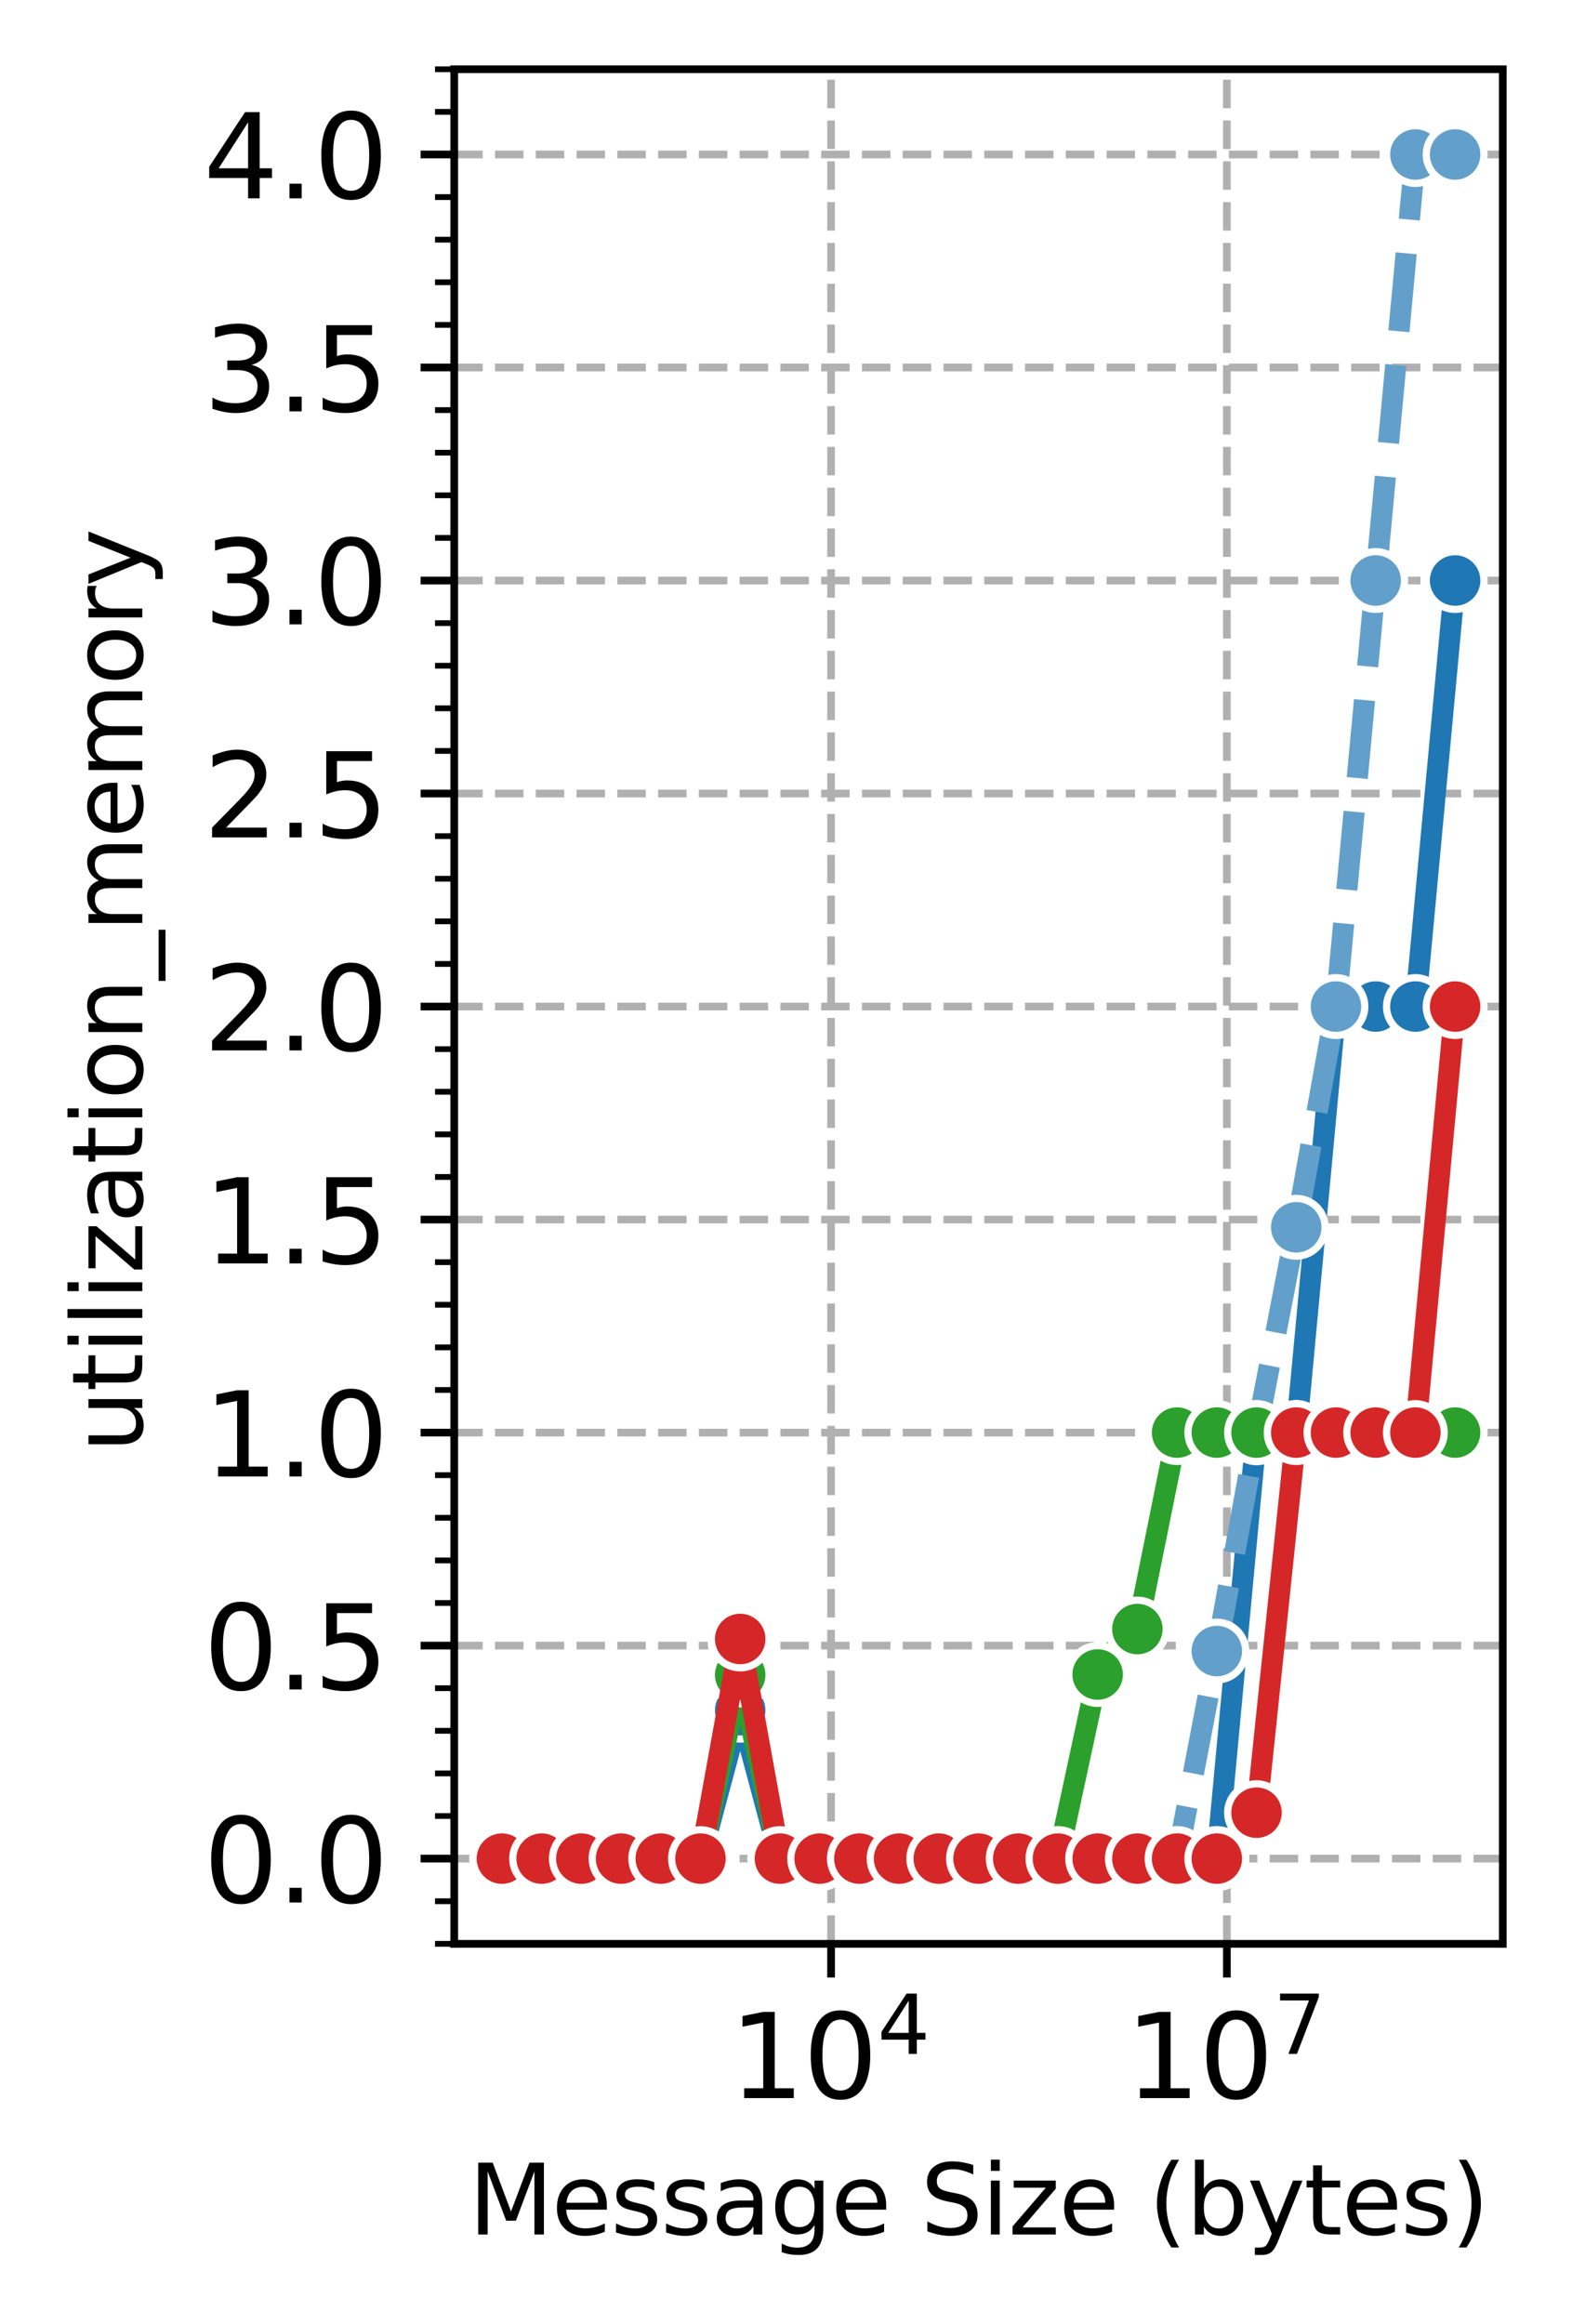 <?xml version="1.0" encoding="utf-8" standalone="no"?>
<!DOCTYPE svg PUBLIC "-//W3C//DTD SVG 1.1//EN"
  "http://www.w3.org/Graphics/SVG/1.1/DTD/svg11.dtd">
<svg xmlns:xlink="http://www.w3.org/1999/xlink" width="163.484pt" height="241.54pt" viewBox="0 0 163.484 241.54" xmlns="http://www.w3.org/2000/svg" version="1.1">
 <defs>
  <style type="text/css">*{stroke-linejoin: round; stroke-linecap: butt}</style>
 </defs>
 <g id="figure_1">
  <g id="patch_1">
   <path d="M 0 241.54 
L 163.484 241.54 
L 163.484 0 
L 0 0 
z
" style="fill: #ffffff"/>
  </g>
  <g id="axes_1">
   <g id="patch_2">
    <path d="M 47.24 202.048 
L 156.284 202.048 
L 156.284 7.2 
L 47.24 7.2 
z
" style="fill: #ffffff"/>
   </g>
   <g id="PolyCollection_1"/>
   <g id="PolyCollection_2"/>
   <g id="PolyCollection_3"/>
   <g id="PolyCollection_4"/>
   <g id="matplotlib.axis_1">
    <g id="xtick_1">
     <g id="line2d_1">
      <path d="M 86.429 202.048 
L 86.429 7.2 
" clip-path="url(#p216f44389c)" style="fill: none; stroke-dasharray: 2.96,1.28; stroke-dashoffset: 0; stroke: #b0b0b0; stroke-width: 0.8"/>
     </g>
     <g id="line2d_2">
      <defs>
       <path id="mc2f6dba610" d="M 0 0 
L 0 3.5 
" style="stroke: #000000; stroke-width: 0.8"/>
      </defs>
      <g>
       <use xlink:href="#mc2f6dba610" x="86.429" y="202.048" style="stroke: #000000; stroke-width: 0.8"/>
      </g>
     </g>
     <g id="text_1">
      <!-- $\mathdefault{10^{4}}$ -->
      <g transform="translate(75.869 218.166) scale(0.12 -0.12)">
       <defs>
        <path id="DejaVuSans-31" d="M 794 531 
L 1825 531 
L 1825 4091 
L 703 3866 
L 703 4441 
L 1819 4666 
L 2450 4666 
L 2450 531 
L 3481 531 
L 3481 0 
L 794 0 
L 794 531 
z
" transform="scale(0.016)"/>
        <path id="DejaVuSans-30" d="M 2034 4250 
Q 1547 4250 1301 3770 
Q 1056 3291 1056 2328 
Q 1056 1369 1301 889 
Q 1547 409 2034 409 
Q 2525 409 2770 889 
Q 3016 1369 3016 2328 
Q 3016 3291 2770 3770 
Q 2525 4250 2034 4250 
z
M 2034 4750 
Q 2819 4750 3233 4129 
Q 3647 3509 3647 2328 
Q 3647 1150 3233 529 
Q 2819 -91 2034 -91 
Q 1250 -91 836 529 
Q 422 1150 422 2328 
Q 422 3509 836 4129 
Q 1250 4750 2034 4750 
z
" transform="scale(0.016)"/>
        <path id="DejaVuSans-34" d="M 2419 4116 
L 825 1625 
L 2419 1625 
L 2419 4116 
z
M 2253 4666 
L 3047 4666 
L 3047 1625 
L 3713 1625 
L 3713 1100 
L 3047 1100 
L 3047 0 
L 2419 0 
L 2419 1100 
L 313 1100 
L 313 1709 
L 2253 4666 
z
" transform="scale(0.016)"/>
       </defs>
       <use xlink:href="#DejaVuSans-31" transform="translate(0 0.684)"/>
       <use xlink:href="#DejaVuSans-30" transform="translate(63.623 0.684)"/>
       <use xlink:href="#DejaVuSans-34" transform="translate(128.203 38.966) scale(0.7)"/>
      </g>
     </g>
    </g>
    <g id="xtick_2">
     <g id="line2d_3">
      <path d="M 127.592 202.048 
L 127.592 7.2 
" clip-path="url(#p216f44389c)" style="fill: none; stroke-dasharray: 2.96,1.28; stroke-dashoffset: 0; stroke: #b0b0b0; stroke-width: 0.8"/>
     </g>
     <g id="line2d_4">
      <g>
       <use xlink:href="#mc2f6dba610" x="127.592" y="202.048" style="stroke: #000000; stroke-width: 0.8"/>
      </g>
     </g>
     <g id="text_2">
      <!-- $\mathdefault{10^{7}}$ -->
      <g transform="translate(117.032 218.166) scale(0.12 -0.12)">
       <defs>
        <path id="DejaVuSans-37" d="M 525 4666 
L 3525 4666 
L 3525 4397 
L 1831 0 
L 1172 0 
L 2766 4134 
L 525 4134 
L 525 4666 
z
" transform="scale(0.016)"/>
       </defs>
       <use xlink:href="#DejaVuSans-31" transform="translate(0 0.684)"/>
       <use xlink:href="#DejaVuSans-30" transform="translate(63.623 0.684)"/>
       <use xlink:href="#DejaVuSans-37" transform="translate(128.203 38.966) scale(0.7)"/>
      </g>
     </g>
    </g>
    <g id="text_3">
     <!-- Message Size (bytes) -->
     <g transform="translate(48.729 232.26) scale(0.1 -0.1)">
      <defs>
       <path id="DejaVuSans-4d" d="M 628 4666 
L 1569 4666 
L 2759 1491 
L 3956 4666 
L 4897 4666 
L 4897 0 
L 4281 0 
L 4281 4097 
L 3078 897 
L 2444 897 
L 1241 4097 
L 1241 0 
L 628 0 
L 628 4666 
z
" transform="scale(0.016)"/>
       <path id="DejaVuSans-65" d="M 3597 1894 
L 3597 1613 
L 953 1613 
Q 991 1019 1311 708 
Q 1631 397 2203 397 
Q 2534 397 2845 478 
Q 3156 559 3463 722 
L 3463 178 
Q 3153 47 2828 -22 
Q 2503 -91 2169 -91 
Q 1331 -91 842 396 
Q 353 884 353 1716 
Q 353 2575 817 3079 
Q 1281 3584 2069 3584 
Q 2775 3584 3186 3129 
Q 3597 2675 3597 1894 
z
M 3022 2063 
Q 3016 2534 2758 2815 
Q 2500 3097 2075 3097 
Q 1594 3097 1305 2825 
Q 1016 2553 972 2059 
L 3022 2063 
z
" transform="scale(0.016)"/>
       <path id="DejaVuSans-73" d="M 2834 3397 
L 2834 2853 
Q 2591 2978 2328 3040 
Q 2066 3103 1784 3103 
Q 1356 3103 1142 2972 
Q 928 2841 928 2578 
Q 928 2378 1081 2264 
Q 1234 2150 1697 2047 
L 1894 2003 
Q 2506 1872 2764 1633 
Q 3022 1394 3022 966 
Q 3022 478 2636 193 
Q 2250 -91 1575 -91 
Q 1294 -91 989 -36 
Q 684 19 347 128 
L 347 722 
Q 666 556 975 473 
Q 1284 391 1588 391 
Q 1994 391 2212 530 
Q 2431 669 2431 922 
Q 2431 1156 2273 1281 
Q 2116 1406 1581 1522 
L 1381 1569 
Q 847 1681 609 1914 
Q 372 2147 372 2553 
Q 372 3047 722 3315 
Q 1072 3584 1716 3584 
Q 2034 3584 2315 3537 
Q 2597 3491 2834 3397 
z
" transform="scale(0.016)"/>
       <path id="DejaVuSans-61" d="M 2194 1759 
Q 1497 1759 1228 1600 
Q 959 1441 959 1056 
Q 959 750 1161 570 
Q 1363 391 1709 391 
Q 2188 391 2477 730 
Q 2766 1069 2766 1631 
L 2766 1759 
L 2194 1759 
z
M 3341 1997 
L 3341 0 
L 2766 0 
L 2766 531 
Q 2569 213 2275 61 
Q 1981 -91 1556 -91 
Q 1019 -91 701 211 
Q 384 513 384 1019 
Q 384 1609 779 1909 
Q 1175 2209 1959 2209 
L 2766 2209 
L 2766 2266 
Q 2766 2663 2505 2880 
Q 2244 3097 1772 3097 
Q 1472 3097 1187 3025 
Q 903 2953 641 2809 
L 641 3341 
Q 956 3463 1253 3523 
Q 1550 3584 1831 3584 
Q 2591 3584 2966 3190 
Q 3341 2797 3341 1997 
z
" transform="scale(0.016)"/>
       <path id="DejaVuSans-67" d="M 2906 1791 
Q 2906 2416 2648 2759 
Q 2391 3103 1925 3103 
Q 1463 3103 1205 2759 
Q 947 2416 947 1791 
Q 947 1169 1205 825 
Q 1463 481 1925 481 
Q 2391 481 2648 825 
Q 2906 1169 2906 1791 
z
M 3481 434 
Q 3481 -459 3084 -895 
Q 2688 -1331 1869 -1331 
Q 1566 -1331 1297 -1286 
Q 1028 -1241 775 -1147 
L 775 -588 
Q 1028 -725 1275 -790 
Q 1522 -856 1778 -856 
Q 2344 -856 2625 -561 
Q 2906 -266 2906 331 
L 2906 616 
Q 2728 306 2450 153 
Q 2172 0 1784 0 
Q 1141 0 747 490 
Q 353 981 353 1791 
Q 353 2603 747 3093 
Q 1141 3584 1784 3584 
Q 2172 3584 2450 3431 
Q 2728 3278 2906 2969 
L 2906 3500 
L 3481 3500 
L 3481 434 
z
" transform="scale(0.016)"/>
       <path id="DejaVuSans-20" transform="scale(0.016)"/>
       <path id="DejaVuSans-53" d="M 3425 4513 
L 3425 3897 
Q 3066 4069 2747 4153 
Q 2428 4238 2131 4238 
Q 1616 4238 1336 4038 
Q 1056 3838 1056 3469 
Q 1056 3159 1242 3001 
Q 1428 2844 1947 2747 
L 2328 2669 
Q 3034 2534 3370 2195 
Q 3706 1856 3706 1288 
Q 3706 609 3251 259 
Q 2797 -91 1919 -91 
Q 1588 -91 1214 -16 
Q 841 59 441 206 
L 441 856 
Q 825 641 1194 531 
Q 1563 422 1919 422 
Q 2459 422 2753 634 
Q 3047 847 3047 1241 
Q 3047 1584 2836 1778 
Q 2625 1972 2144 2069 
L 1759 2144 
Q 1053 2284 737 2584 
Q 422 2884 422 3419 
Q 422 4038 858 4394 
Q 1294 4750 2059 4750 
Q 2388 4750 2728 4690 
Q 3069 4631 3425 4513 
z
" transform="scale(0.016)"/>
       <path id="DejaVuSans-69" d="M 603 3500 
L 1178 3500 
L 1178 0 
L 603 0 
L 603 3500 
z
M 603 4863 
L 1178 4863 
L 1178 4134 
L 603 4134 
L 603 4863 
z
" transform="scale(0.016)"/>
       <path id="DejaVuSans-7a" d="M 353 3500 
L 3084 3500 
L 3084 2975 
L 922 459 
L 3084 459 
L 3084 0 
L 275 0 
L 275 525 
L 2438 3041 
L 353 3041 
L 353 3500 
z
" transform="scale(0.016)"/>
       <path id="DejaVuSans-28" d="M 1984 4856 
Q 1566 4138 1362 3434 
Q 1159 2731 1159 2009 
Q 1159 1288 1364 580 
Q 1569 -128 1984 -844 
L 1484 -844 
Q 1016 -109 783 600 
Q 550 1309 550 2009 
Q 550 2706 781 3412 
Q 1013 4119 1484 4856 
L 1984 4856 
z
" transform="scale(0.016)"/>
       <path id="DejaVuSans-62" d="M 3116 1747 
Q 3116 2381 2855 2742 
Q 2594 3103 2138 3103 
Q 1681 3103 1420 2742 
Q 1159 2381 1159 1747 
Q 1159 1113 1420 752 
Q 1681 391 2138 391 
Q 2594 391 2855 752 
Q 3116 1113 3116 1747 
z
M 1159 2969 
Q 1341 3281 1617 3432 
Q 1894 3584 2278 3584 
Q 2916 3584 3314 3078 
Q 3713 2572 3713 1747 
Q 3713 922 3314 415 
Q 2916 -91 2278 -91 
Q 1894 -91 1617 61 
Q 1341 213 1159 525 
L 1159 0 
L 581 0 
L 581 4863 
L 1159 4863 
L 1159 2969 
z
" transform="scale(0.016)"/>
       <path id="DejaVuSans-79" d="M 2059 -325 
Q 1816 -950 1584 -1140 
Q 1353 -1331 966 -1331 
L 506 -1331 
L 506 -850 
L 844 -850 
Q 1081 -850 1212 -737 
Q 1344 -625 1503 -206 
L 1606 56 
L 191 3500 
L 800 3500 
L 1894 763 
L 2988 3500 
L 3597 3500 
L 2059 -325 
z
" transform="scale(0.016)"/>
       <path id="DejaVuSans-74" d="M 1172 4494 
L 1172 3500 
L 2356 3500 
L 2356 3053 
L 1172 3053 
L 1172 1153 
Q 1172 725 1289 603 
Q 1406 481 1766 481 
L 2356 481 
L 2356 0 
L 1766 0 
Q 1100 0 847 248 
Q 594 497 594 1153 
L 594 3053 
L 172 3053 
L 172 3500 
L 594 3500 
L 594 4494 
L 1172 4494 
z
" transform="scale(0.016)"/>
       <path id="DejaVuSans-29" d="M 513 4856 
L 1013 4856 
Q 1481 4119 1714 3412 
Q 1947 2706 1947 2009 
Q 1947 1309 1714 600 
Q 1481 -109 1013 -844 
L 513 -844 
Q 928 -128 1133 580 
Q 1338 1288 1338 2009 
Q 1338 2731 1133 3434 
Q 928 4138 513 4856 
z
" transform="scale(0.016)"/>
      </defs>
      <use xlink:href="#DejaVuSans-4d"/>
      <use xlink:href="#DejaVuSans-65" x="86.279"/>
      <use xlink:href="#DejaVuSans-73" x="147.803"/>
      <use xlink:href="#DejaVuSans-73" x="199.902"/>
      <use xlink:href="#DejaVuSans-61" x="252.002"/>
      <use xlink:href="#DejaVuSans-67" x="313.281"/>
      <use xlink:href="#DejaVuSans-65" x="376.758"/>
      <use xlink:href="#DejaVuSans-20" x="438.281"/>
      <use xlink:href="#DejaVuSans-53" x="470.068"/>
      <use xlink:href="#DejaVuSans-69" x="533.545"/>
      <use xlink:href="#DejaVuSans-7a" x="561.328"/>
      <use xlink:href="#DejaVuSans-65" x="613.818"/>
      <use xlink:href="#DejaVuSans-20" x="675.342"/>
      <use xlink:href="#DejaVuSans-28" x="707.129"/>
      <use xlink:href="#DejaVuSans-62" x="746.143"/>
      <use xlink:href="#DejaVuSans-79" x="809.619"/>
      <use xlink:href="#DejaVuSans-74" x="868.799"/>
      <use xlink:href="#DejaVuSans-65" x="908.008"/>
      <use xlink:href="#DejaVuSans-73" x="969.531"/>
      <use xlink:href="#DejaVuSans-29" x="1021.631"/>
     </g>
    </g>
   </g>
   <g id="matplotlib.axis_2">
    <g id="ytick_1">
     <g id="line2d_5">
      <path d="M 47.24 193.191 
L 156.284 193.191 
" clip-path="url(#p216f44389c)" style="fill: none; stroke-dasharray: 2.96,1.28; stroke-dashoffset: 0; stroke: #b0b0b0; stroke-width: 0.8"/>
     </g>
     <g id="line2d_6">
      <defs>
       <path id="m43e99eaf75" d="M 0 0 
L -3.5 0 
" style="stroke: #000000; stroke-width: 0.8"/>
      </defs>
      <g>
       <use xlink:href="#m43e99eaf75" x="47.24" y="193.191" style="stroke: #000000; stroke-width: 0.8"/>
      </g>
     </g>
     <g id="text_4">
      <!-- 0.0 -->
      <g transform="translate(21.156 197.75) scale(0.12 -0.12)">
       <defs>
        <path id="DejaVuSans-2e" d="M 684 794 
L 1344 794 
L 1344 0 
L 684 0 
L 684 794 
z
" transform="scale(0.016)"/>
       </defs>
       <use xlink:href="#DejaVuSans-30"/>
       <use xlink:href="#DejaVuSans-2e" x="63.623"/>
       <use xlink:href="#DejaVuSans-30" x="95.41"/>
      </g>
     </g>
    </g>
    <g id="ytick_2">
     <g id="line2d_7">
      <path d="M 47.24 171.049 
L 156.284 171.049 
" clip-path="url(#p216f44389c)" style="fill: none; stroke-dasharray: 2.96,1.28; stroke-dashoffset: 0; stroke: #b0b0b0; stroke-width: 0.8"/>
     </g>
     <g id="line2d_8">
      <g>
       <use xlink:href="#m43e99eaf75" x="47.24" y="171.049" style="stroke: #000000; stroke-width: 0.8"/>
      </g>
     </g>
     <g id="text_5">
      <!-- 0.5 -->
      <g transform="translate(21.156 175.609) scale(0.12 -0.12)">
       <defs>
        <path id="DejaVuSans-35" d="M 691 4666 
L 3169 4666 
L 3169 4134 
L 1269 4134 
L 1269 2991 
Q 1406 3038 1543 3061 
Q 1681 3084 1819 3084 
Q 2600 3084 3056 2656 
Q 3513 2228 3513 1497 
Q 3513 744 3044 326 
Q 2575 -91 1722 -91 
Q 1428 -91 1123 -41 
Q 819 9 494 109 
L 494 744 
Q 775 591 1075 516 
Q 1375 441 1709 441 
Q 2250 441 2565 725 
Q 2881 1009 2881 1497 
Q 2881 1984 2565 2268 
Q 2250 2553 1709 2553 
Q 1456 2553 1204 2497 
Q 953 2441 691 2322 
L 691 4666 
z
" transform="scale(0.016)"/>
       </defs>
       <use xlink:href="#DejaVuSans-30"/>
       <use xlink:href="#DejaVuSans-2e" x="63.623"/>
       <use xlink:href="#DejaVuSans-35" x="95.41"/>
      </g>
     </g>
    </g>
    <g id="ytick_3">
     <g id="line2d_9">
      <path d="M 47.24 148.908 
L 156.284 148.908 
" clip-path="url(#p216f44389c)" style="fill: none; stroke-dasharray: 2.96,1.28; stroke-dashoffset: 0; stroke: #b0b0b0; stroke-width: 0.8"/>
     </g>
     <g id="line2d_10">
      <g>
       <use xlink:href="#m43e99eaf75" x="47.24" y="148.908" style="stroke: #000000; stroke-width: 0.8"/>
      </g>
     </g>
     <g id="text_6">
      <!-- 1.0 -->
      <g transform="translate(21.156 153.467) scale(0.12 -0.12)">
       <use xlink:href="#DejaVuSans-31"/>
       <use xlink:href="#DejaVuSans-2e" x="63.623"/>
       <use xlink:href="#DejaVuSans-30" x="95.41"/>
      </g>
     </g>
    </g>
    <g id="ytick_4">
     <g id="line2d_11">
      <path d="M 47.24 126.766 
L 156.284 126.766 
" clip-path="url(#p216f44389c)" style="fill: none; stroke-dasharray: 2.96,1.28; stroke-dashoffset: 0; stroke: #b0b0b0; stroke-width: 0.8"/>
     </g>
     <g id="line2d_12">
      <g>
       <use xlink:href="#m43e99eaf75" x="47.24" y="126.766" style="stroke: #000000; stroke-width: 0.8"/>
      </g>
     </g>
     <g id="text_7">
      <!-- 1.5 -->
      <g transform="translate(21.156 131.325) scale(0.12 -0.12)">
       <use xlink:href="#DejaVuSans-31"/>
       <use xlink:href="#DejaVuSans-2e" x="63.623"/>
       <use xlink:href="#DejaVuSans-35" x="95.41"/>
      </g>
     </g>
    </g>
    <g id="ytick_5">
     <g id="line2d_13">
      <path d="M 47.24 104.624 
L 156.284 104.624 
" clip-path="url(#p216f44389c)" style="fill: none; stroke-dasharray: 2.96,1.28; stroke-dashoffset: 0; stroke: #b0b0b0; stroke-width: 0.8"/>
     </g>
     <g id="line2d_14">
      <g>
       <use xlink:href="#m43e99eaf75" x="47.24" y="104.624" style="stroke: #000000; stroke-width: 0.8"/>
      </g>
     </g>
     <g id="text_8">
      <!-- 2.0 -->
      <g transform="translate(21.156 109.183) scale(0.12 -0.12)">
       <defs>
        <path id="DejaVuSans-32" d="M 1228 531 
L 3431 531 
L 3431 0 
L 469 0 
L 469 531 
Q 828 903 1448 1529 
Q 2069 2156 2228 2338 
Q 2531 2678 2651 2914 
Q 2772 3150 2772 3378 
Q 2772 3750 2511 3984 
Q 2250 4219 1831 4219 
Q 1534 4219 1204 4116 
Q 875 4013 500 3803 
L 500 4441 
Q 881 4594 1212 4672 
Q 1544 4750 1819 4750 
Q 2544 4750 2975 4387 
Q 3406 4025 3406 3419 
Q 3406 3131 3298 2873 
Q 3191 2616 2906 2266 
Q 2828 2175 2409 1742 
Q 1991 1309 1228 531 
z
" transform="scale(0.016)"/>
       </defs>
       <use xlink:href="#DejaVuSans-32"/>
       <use xlink:href="#DejaVuSans-2e" x="63.623"/>
       <use xlink:href="#DejaVuSans-30" x="95.41"/>
      </g>
     </g>
    </g>
    <g id="ytick_6">
     <g id="line2d_15">
      <path d="M 47.24 82.482 
L 156.284 82.482 
" clip-path="url(#p216f44389c)" style="fill: none; stroke-dasharray: 2.96,1.28; stroke-dashoffset: 0; stroke: #b0b0b0; stroke-width: 0.8"/>
     </g>
     <g id="line2d_16">
      <g>
       <use xlink:href="#m43e99eaf75" x="47.24" y="82.482" style="stroke: #000000; stroke-width: 0.8"/>
      </g>
     </g>
     <g id="text_9">
      <!-- 2.5 -->
      <g transform="translate(21.156 87.041) scale(0.12 -0.12)">
       <use xlink:href="#DejaVuSans-32"/>
       <use xlink:href="#DejaVuSans-2e" x="63.623"/>
       <use xlink:href="#DejaVuSans-35" x="95.41"/>
      </g>
     </g>
    </g>
    <g id="ytick_7">
     <g id="line2d_17">
      <path d="M 47.24 60.34 
L 156.284 60.34 
" clip-path="url(#p216f44389c)" style="fill: none; stroke-dasharray: 2.96,1.28; stroke-dashoffset: 0; stroke: #b0b0b0; stroke-width: 0.8"/>
     </g>
     <g id="line2d_18">
      <g>
       <use xlink:href="#m43e99eaf75" x="47.24" y="60.34" style="stroke: #000000; stroke-width: 0.8"/>
      </g>
     </g>
     <g id="text_10">
      <!-- 3.0 -->
      <g transform="translate(21.156 64.899) scale(0.12 -0.12)">
       <defs>
        <path id="DejaVuSans-33" d="M 2597 2516 
Q 3050 2419 3304 2112 
Q 3559 1806 3559 1356 
Q 3559 666 3084 287 
Q 2609 -91 1734 -91 
Q 1441 -91 1130 -33 
Q 819 25 488 141 
L 488 750 
Q 750 597 1062 519 
Q 1375 441 1716 441 
Q 2309 441 2620 675 
Q 2931 909 2931 1356 
Q 2931 1769 2642 2001 
Q 2353 2234 1838 2234 
L 1294 2234 
L 1294 2753 
L 1863 2753 
Q 2328 2753 2575 2939 
Q 2822 3125 2822 3475 
Q 2822 3834 2567 4026 
Q 2313 4219 1838 4219 
Q 1578 4219 1281 4162 
Q 984 4106 628 3988 
L 628 4550 
Q 988 4650 1302 4700 
Q 1616 4750 1894 4750 
Q 2613 4750 3031 4423 
Q 3450 4097 3450 3541 
Q 3450 3153 3228 2886 
Q 3006 2619 2597 2516 
z
" transform="scale(0.016)"/>
       </defs>
       <use xlink:href="#DejaVuSans-33"/>
       <use xlink:href="#DejaVuSans-2e" x="63.623"/>
       <use xlink:href="#DejaVuSans-30" x="95.41"/>
      </g>
     </g>
    </g>
    <g id="ytick_8">
     <g id="line2d_19">
      <path d="M 47.24 38.199 
L 156.284 38.199 
" clip-path="url(#p216f44389c)" style="fill: none; stroke-dasharray: 2.96,1.28; stroke-dashoffset: 0; stroke: #b0b0b0; stroke-width: 0.8"/>
     </g>
     <g id="line2d_20">
      <g>
       <use xlink:href="#m43e99eaf75" x="47.24" y="38.199" style="stroke: #000000; stroke-width: 0.8"/>
      </g>
     </g>
     <g id="text_11">
      <!-- 3.5 -->
      <g transform="translate(21.156 42.758) scale(0.12 -0.12)">
       <use xlink:href="#DejaVuSans-33"/>
       <use xlink:href="#DejaVuSans-2e" x="63.623"/>
       <use xlink:href="#DejaVuSans-35" x="95.41"/>
      </g>
     </g>
    </g>
    <g id="ytick_9">
     <g id="line2d_21">
      <path d="M 47.24 16.057 
L 156.284 16.057 
" clip-path="url(#p216f44389c)" style="fill: none; stroke-dasharray: 2.96,1.28; stroke-dashoffset: 0; stroke: #b0b0b0; stroke-width: 0.8"/>
     </g>
     <g id="line2d_22">
      <g>
       <use xlink:href="#m43e99eaf75" x="47.24" y="16.057" style="stroke: #000000; stroke-width: 0.8"/>
      </g>
     </g>
     <g id="text_12">
      <!-- 4.0 -->
      <g transform="translate(21.156 20.616) scale(0.12 -0.12)">
       <use xlink:href="#DejaVuSans-34"/>
       <use xlink:href="#DejaVuSans-2e" x="63.623"/>
       <use xlink:href="#DejaVuSans-30" x="95.41"/>
      </g>
     </g>
    </g>
    <g id="ytick_10">
     <g id="line2d_23">
      <defs>
       <path id="m126c75e04a" d="M 0 0 
L -2 0 
" style="stroke: #000000; stroke-width: 0.6"/>
      </defs>
      <g>
       <use xlink:href="#m126c75e04a" x="47.24" y="202.048" style="stroke: #000000; stroke-width: 0.6"/>
      </g>
     </g>
    </g>
    <g id="ytick_11">
     <g id="line2d_24">
      <g>
       <use xlink:href="#m126c75e04a" x="47.24" y="197.62" style="stroke: #000000; stroke-width: 0.6"/>
      </g>
     </g>
    </g>
    <g id="ytick_12">
     <g id="line2d_25">
      <g>
       <use xlink:href="#m126c75e04a" x="47.24" y="188.763" style="stroke: #000000; stroke-width: 0.6"/>
      </g>
     </g>
    </g>
    <g id="ytick_13">
     <g id="line2d_26">
      <g>
       <use xlink:href="#m126c75e04a" x="47.24" y="184.335" style="stroke: #000000; stroke-width: 0.6"/>
      </g>
     </g>
    </g>
    <g id="ytick_14">
     <g id="line2d_27">
      <g>
       <use xlink:href="#m126c75e04a" x="47.24" y="179.906" style="stroke: #000000; stroke-width: 0.6"/>
      </g>
     </g>
    </g>
    <g id="ytick_15">
     <g id="line2d_28">
      <g>
       <use xlink:href="#m126c75e04a" x="47.24" y="175.478" style="stroke: #000000; stroke-width: 0.6"/>
      </g>
     </g>
    </g>
    <g id="ytick_16">
     <g id="line2d_29">
      <g>
       <use xlink:href="#m126c75e04a" x="47.24" y="166.621" style="stroke: #000000; stroke-width: 0.6"/>
      </g>
     </g>
    </g>
    <g id="ytick_17">
     <g id="line2d_30">
      <g>
       <use xlink:href="#m126c75e04a" x="47.24" y="162.193" style="stroke: #000000; stroke-width: 0.6"/>
      </g>
     </g>
    </g>
    <g id="ytick_18">
     <g id="line2d_31">
      <g>
       <use xlink:href="#m126c75e04a" x="47.24" y="157.764" style="stroke: #000000; stroke-width: 0.6"/>
      </g>
     </g>
    </g>
    <g id="ytick_19">
     <g id="line2d_32">
      <g>
       <use xlink:href="#m126c75e04a" x="47.24" y="153.336" style="stroke: #000000; stroke-width: 0.6"/>
      </g>
     </g>
    </g>
    <g id="ytick_20">
     <g id="line2d_33">
      <g>
       <use xlink:href="#m126c75e04a" x="47.24" y="144.479" style="stroke: #000000; stroke-width: 0.6"/>
      </g>
     </g>
    </g>
    <g id="ytick_21">
     <g id="line2d_34">
      <g>
       <use xlink:href="#m126c75e04a" x="47.24" y="140.051" style="stroke: #000000; stroke-width: 0.6"/>
      </g>
     </g>
    </g>
    <g id="ytick_22">
     <g id="line2d_35">
      <g>
       <use xlink:href="#m126c75e04a" x="47.24" y="135.623" style="stroke: #000000; stroke-width: 0.6"/>
      </g>
     </g>
    </g>
    <g id="ytick_23">
     <g id="line2d_36">
      <g>
       <use xlink:href="#m126c75e04a" x="47.24" y="131.194" style="stroke: #000000; stroke-width: 0.6"/>
      </g>
     </g>
    </g>
    <g id="ytick_24">
     <g id="line2d_37">
      <g>
       <use xlink:href="#m126c75e04a" x="47.24" y="122.337" style="stroke: #000000; stroke-width: 0.6"/>
      </g>
     </g>
    </g>
    <g id="ytick_25">
     <g id="line2d_38">
      <g>
       <use xlink:href="#m126c75e04a" x="47.24" y="117.909" style="stroke: #000000; stroke-width: 0.6"/>
      </g>
     </g>
    </g>
    <g id="ytick_26">
     <g id="line2d_39">
      <g>
       <use xlink:href="#m126c75e04a" x="47.24" y="113.481" style="stroke: #000000; stroke-width: 0.6"/>
      </g>
     </g>
    </g>
    <g id="ytick_27">
     <g id="line2d_40">
      <g>
       <use xlink:href="#m126c75e04a" x="47.24" y="109.052" style="stroke: #000000; stroke-width: 0.6"/>
      </g>
     </g>
    </g>
    <g id="ytick_28">
     <g id="line2d_41">
      <g>
       <use xlink:href="#m126c75e04a" x="47.24" y="100.196" style="stroke: #000000; stroke-width: 0.6"/>
      </g>
     </g>
    </g>
    <g id="ytick_29">
     <g id="line2d_42">
      <g>
       <use xlink:href="#m126c75e04a" x="47.24" y="95.767" style="stroke: #000000; stroke-width: 0.6"/>
      </g>
     </g>
    </g>
    <g id="ytick_30">
     <g id="line2d_43">
      <g>
       <use xlink:href="#m126c75e04a" x="47.24" y="91.339" style="stroke: #000000; stroke-width: 0.6"/>
      </g>
     </g>
    </g>
    <g id="ytick_31">
     <g id="line2d_44">
      <g>
       <use xlink:href="#m126c75e04a" x="47.24" y="86.911" style="stroke: #000000; stroke-width: 0.6"/>
      </g>
     </g>
    </g>
    <g id="ytick_32">
     <g id="line2d_45">
      <g>
       <use xlink:href="#m126c75e04a" x="47.24" y="78.054" style="stroke: #000000; stroke-width: 0.6"/>
      </g>
     </g>
    </g>
    <g id="ytick_33">
     <g id="line2d_46">
      <g>
       <use xlink:href="#m126c75e04a" x="47.24" y="73.625" style="stroke: #000000; stroke-width: 0.6"/>
      </g>
     </g>
    </g>
    <g id="ytick_34">
     <g id="line2d_47">
      <g>
       <use xlink:href="#m126c75e04a" x="47.24" y="69.197" style="stroke: #000000; stroke-width: 0.6"/>
      </g>
     </g>
    </g>
    <g id="ytick_35">
     <g id="line2d_48">
      <g>
       <use xlink:href="#m126c75e04a" x="47.24" y="64.769" style="stroke: #000000; stroke-width: 0.6"/>
      </g>
     </g>
    </g>
    <g id="ytick_36">
     <g id="line2d_49">
      <g>
       <use xlink:href="#m126c75e04a" x="47.24" y="55.912" style="stroke: #000000; stroke-width: 0.6"/>
      </g>
     </g>
    </g>
    <g id="ytick_37">
     <g id="line2d_50">
      <g>
       <use xlink:href="#m126c75e04a" x="47.24" y="51.484" style="stroke: #000000; stroke-width: 0.6"/>
      </g>
     </g>
    </g>
    <g id="ytick_38">
     <g id="line2d_51">
      <g>
       <use xlink:href="#m126c75e04a" x="47.24" y="47.055" style="stroke: #000000; stroke-width: 0.6"/>
      </g>
     </g>
    </g>
    <g id="ytick_39">
     <g id="line2d_52">
      <g>
       <use xlink:href="#m126c75e04a" x="47.24" y="42.627" style="stroke: #000000; stroke-width: 0.6"/>
      </g>
     </g>
    </g>
    <g id="ytick_40">
     <g id="line2d_53">
      <g>
       <use xlink:href="#m126c75e04a" x="47.24" y="33.77" style="stroke: #000000; stroke-width: 0.6"/>
      </g>
     </g>
    </g>
    <g id="ytick_41">
     <g id="line2d_54">
      <g>
       <use xlink:href="#m126c75e04a" x="47.24" y="29.342" style="stroke: #000000; stroke-width: 0.6"/>
      </g>
     </g>
    </g>
    <g id="ytick_42">
     <g id="line2d_55">
      <g>
       <use xlink:href="#m126c75e04a" x="47.24" y="24.913" style="stroke: #000000; stroke-width: 0.6"/>
      </g>
     </g>
    </g>
    <g id="ytick_43">
     <g id="line2d_56">
      <g>
       <use xlink:href="#m126c75e04a" x="47.24" y="20.485" style="stroke: #000000; stroke-width: 0.6"/>
      </g>
     </g>
    </g>
    <g id="ytick_44">
     <g id="line2d_57">
      <g>
       <use xlink:href="#m126c75e04a" x="47.24" y="11.628" style="stroke: #000000; stroke-width: 0.6"/>
      </g>
     </g>
    </g>
    <g id="ytick_45">
     <g id="line2d_58">
      <g>
       <use xlink:href="#m126c75e04a" x="47.24" y="7.2" style="stroke: #000000; stroke-width: 0.6"/>
      </g>
     </g>
    </g>
    <g id="text_13">
     <!--  utilization_memory -->
     <g transform="translate(14.798 154.166) rotate(-90) scale(0.1 -0.1)">
      <defs>
       <path id="DejaVuSans-75" d="M 544 1381 
L 544 3500 
L 1119 3500 
L 1119 1403 
Q 1119 906 1312 657 
Q 1506 409 1894 409 
Q 2359 409 2629 706 
Q 2900 1003 2900 1516 
L 2900 3500 
L 3475 3500 
L 3475 0 
L 2900 0 
L 2900 538 
Q 2691 219 2414 64 
Q 2138 -91 1772 -91 
Q 1169 -91 856 284 
Q 544 659 544 1381 
z
M 1991 3584 
L 1991 3584 
z
" transform="scale(0.016)"/>
       <path id="DejaVuSans-6c" d="M 603 4863 
L 1178 4863 
L 1178 0 
L 603 0 
L 603 4863 
z
" transform="scale(0.016)"/>
       <path id="DejaVuSans-6f" d="M 1959 3097 
Q 1497 3097 1228 2736 
Q 959 2375 959 1747 
Q 959 1119 1226 758 
Q 1494 397 1959 397 
Q 2419 397 2687 759 
Q 2956 1122 2956 1747 
Q 2956 2369 2687 2733 
Q 2419 3097 1959 3097 
z
M 1959 3584 
Q 2709 3584 3137 3096 
Q 3566 2609 3566 1747 
Q 3566 888 3137 398 
Q 2709 -91 1959 -91 
Q 1206 -91 779 398 
Q 353 888 353 1747 
Q 353 2609 779 3096 
Q 1206 3584 1959 3584 
z
" transform="scale(0.016)"/>
       <path id="DejaVuSans-6e" d="M 3513 2113 
L 3513 0 
L 2938 0 
L 2938 2094 
Q 2938 2591 2744 2837 
Q 2550 3084 2163 3084 
Q 1697 3084 1428 2787 
Q 1159 2491 1159 1978 
L 1159 0 
L 581 0 
L 581 3500 
L 1159 3500 
L 1159 2956 
Q 1366 3272 1645 3428 
Q 1925 3584 2291 3584 
Q 2894 3584 3203 3211 
Q 3513 2838 3513 2113 
z
" transform="scale(0.016)"/>
       <path id="DejaVuSans-5f" d="M 3263 -1063 
L 3263 -1509 
L -63 -1509 
L -63 -1063 
L 3263 -1063 
z
" transform="scale(0.016)"/>
       <path id="DejaVuSans-6d" d="M 3328 2828 
Q 3544 3216 3844 3400 
Q 4144 3584 4550 3584 
Q 5097 3584 5394 3201 
Q 5691 2819 5691 2113 
L 5691 0 
L 5113 0 
L 5113 2094 
Q 5113 2597 4934 2840 
Q 4756 3084 4391 3084 
Q 3944 3084 3684 2787 
Q 3425 2491 3425 1978 
L 3425 0 
L 2847 0 
L 2847 2094 
Q 2847 2600 2669 2842 
Q 2491 3084 2119 3084 
Q 1678 3084 1418 2786 
Q 1159 2488 1159 1978 
L 1159 0 
L 581 0 
L 581 3500 
L 1159 3500 
L 1159 2956 
Q 1356 3278 1631 3431 
Q 1906 3584 2284 3584 
Q 2666 3584 2933 3390 
Q 3200 3197 3328 2828 
z
" transform="scale(0.016)"/>
       <path id="DejaVuSans-72" d="M 2631 2963 
Q 2534 3019 2420 3045 
Q 2306 3072 2169 3072 
Q 1681 3072 1420 2755 
Q 1159 2438 1159 1844 
L 1159 0 
L 581 0 
L 581 3500 
L 1159 3500 
L 1159 2956 
Q 1341 3275 1631 3429 
Q 1922 3584 2338 3584 
Q 2397 3584 2469 3576 
Q 2541 3569 2628 3553 
L 2631 2963 
z
" transform="scale(0.016)"/>
      </defs>
      <use xlink:href="#DejaVuSans-20"/>
      <use xlink:href="#DejaVuSans-75" x="31.787"/>
      <use xlink:href="#DejaVuSans-74" x="95.166"/>
      <use xlink:href="#DejaVuSans-69" x="134.375"/>
      <use xlink:href="#DejaVuSans-6c" x="162.158"/>
      <use xlink:href="#DejaVuSans-69" x="189.941"/>
      <use xlink:href="#DejaVuSans-7a" x="217.725"/>
      <use xlink:href="#DejaVuSans-61" x="270.215"/>
      <use xlink:href="#DejaVuSans-74" x="331.494"/>
      <use xlink:href="#DejaVuSans-69" x="370.703"/>
      <use xlink:href="#DejaVuSans-6f" x="398.486"/>
      <use xlink:href="#DejaVuSans-6e" x="459.668"/>
      <use xlink:href="#DejaVuSans-5f" x="523.047"/>
      <use xlink:href="#DejaVuSans-6d" x="573.047"/>
      <use xlink:href="#DejaVuSans-65" x="670.459"/>
      <use xlink:href="#DejaVuSans-6d" x="731.982"/>
      <use xlink:href="#DejaVuSans-6f" x="829.395"/>
      <use xlink:href="#DejaVuSans-72" x="890.576"/>
      <use xlink:href="#DejaVuSans-79" x="931.689"/>
     </g>
    </g>
   </g>
   <g id="line2d_59">
    <path d="M 52.197 193.191 
L 56.327 193.191 
L 60.457 193.191 
L 64.588 193.191 
L 68.718 193.191 
L 72.849 193.191 
L 76.979 177.765 
L 81.11 193.191 
L 85.24 193.191 
L 89.371 193.191 
L 93.501 193.191 
L 97.632 193.191 
L 101.762 193.191 
L 105.893 193.191 
L 110.023 193.191 
L 114.154 193.191 
L 118.284 193.191 
L 122.414 193.191 
L 126.545 193.191 
L 130.675 148.908 
L 134.806 148.908 
L 138.936 104.624 
L 143.067 104.624 
L 147.197 104.624 
L 151.328 60.34 
" clip-path="url(#p216f44389c)" style="fill: none; stroke: #1f77b4; stroke-width: 2.2; stroke-linecap: square"/>
    <defs>
     <path id="m22204cacff" d="M 0 3 
C 0.796 3 1.559 2.684 2.121 2.121 
C 2.684 1.559 3 0.796 3 0 
C 3 -0.796 2.684 -1.559 2.121 -2.121 
C 1.559 -2.684 0.796 -3 0 -3 
C -0.796 -3 -1.559 -2.684 -2.121 -2.121 
C -2.684 -1.559 -3 -0.796 -3 0 
C -3 0.796 -2.684 1.559 -2.121 2.121 
C -1.559 2.684 -0.796 3 0 3 
z
" style="stroke: #ffffff; stroke-width: 0.75"/>
    </defs>
    <g clip-path="url(#p216f44389c)">
     <use xlink:href="#m22204cacff" x="52.197" y="193.191" style="fill: #1f77b4; stroke: #ffffff; stroke-width: 0.75"/>
     <use xlink:href="#m22204cacff" x="56.327" y="193.191" style="fill: #1f77b4; stroke: #ffffff; stroke-width: 0.75"/>
     <use xlink:href="#m22204cacff" x="60.457" y="193.191" style="fill: #1f77b4; stroke: #ffffff; stroke-width: 0.75"/>
     <use xlink:href="#m22204cacff" x="64.588" y="193.191" style="fill: #1f77b4; stroke: #ffffff; stroke-width: 0.75"/>
     <use xlink:href="#m22204cacff" x="68.718" y="193.191" style="fill: #1f77b4; stroke: #ffffff; stroke-width: 0.75"/>
     <use xlink:href="#m22204cacff" x="72.849" y="193.191" style="fill: #1f77b4; stroke: #ffffff; stroke-width: 0.75"/>
     <use xlink:href="#m22204cacff" x="76.979" y="177.765" style="fill: #1f77b4; stroke: #ffffff; stroke-width: 0.75"/>
     <use xlink:href="#m22204cacff" x="81.11" y="193.191" style="fill: #1f77b4; stroke: #ffffff; stroke-width: 0.75"/>
     <use xlink:href="#m22204cacff" x="85.24" y="193.191" style="fill: #1f77b4; stroke: #ffffff; stroke-width: 0.75"/>
     <use xlink:href="#m22204cacff" x="89.371" y="193.191" style="fill: #1f77b4; stroke: #ffffff; stroke-width: 0.75"/>
     <use xlink:href="#m22204cacff" x="93.501" y="193.191" style="fill: #1f77b4; stroke: #ffffff; stroke-width: 0.75"/>
     <use xlink:href="#m22204cacff" x="97.632" y="193.191" style="fill: #1f77b4; stroke: #ffffff; stroke-width: 0.75"/>
     <use xlink:href="#m22204cacff" x="101.762" y="193.191" style="fill: #1f77b4; stroke: #ffffff; stroke-width: 0.75"/>
     <use xlink:href="#m22204cacff" x="105.893" y="193.191" style="fill: #1f77b4; stroke: #ffffff; stroke-width: 0.75"/>
     <use xlink:href="#m22204cacff" x="110.023" y="193.191" style="fill: #1f77b4; stroke: #ffffff; stroke-width: 0.75"/>
     <use xlink:href="#m22204cacff" x="114.154" y="193.191" style="fill: #1f77b4; stroke: #ffffff; stroke-width: 0.75"/>
     <use xlink:href="#m22204cacff" x="118.284" y="193.191" style="fill: #1f77b4; stroke: #ffffff; stroke-width: 0.75"/>
     <use xlink:href="#m22204cacff" x="122.414" y="193.191" style="fill: #1f77b4; stroke: #ffffff; stroke-width: 0.75"/>
     <use xlink:href="#m22204cacff" x="126.545" y="193.191" style="fill: #1f77b4; stroke: #ffffff; stroke-width: 0.75"/>
     <use xlink:href="#m22204cacff" x="130.675" y="148.908" style="fill: #1f77b4; stroke: #ffffff; stroke-width: 0.75"/>
     <use xlink:href="#m22204cacff" x="134.806" y="148.908" style="fill: #1f77b4; stroke: #ffffff; stroke-width: 0.75"/>
     <use xlink:href="#m22204cacff" x="138.936" y="104.624" style="fill: #1f77b4; stroke: #ffffff; stroke-width: 0.75"/>
     <use xlink:href="#m22204cacff" x="143.067" y="104.624" style="fill: #1f77b4; stroke: #ffffff; stroke-width: 0.75"/>
     <use xlink:href="#m22204cacff" x="147.197" y="104.624" style="fill: #1f77b4; stroke: #ffffff; stroke-width: 0.75"/>
     <use xlink:href="#m22204cacff" x="151.328" y="60.34" style="fill: #1f77b4; stroke: #ffffff; stroke-width: 0.75"/>
    </g>
   </g>
   <g id="line2d_60">
    <path d="M 52.197 193.191 
L 56.327 193.191 
L 60.457 193.191 
L 64.588 193.191 
L 68.718 193.191 
L 72.849 193.191 
L 76.979 170.752 
L 81.11 193.191 
L 85.24 193.191 
L 89.371 193.191 
L 93.501 193.191 
L 97.632 193.191 
L 101.762 193.191 
L 105.893 193.191 
L 110.023 193.191 
L 114.154 193.191 
L 118.284 193.191 
L 122.414 193.191 
L 126.545 171.617 
L 130.675 148.908 
L 134.806 127.568 
L 138.936 104.624 
L 143.067 60.34 
L 147.197 16.057 
L 151.328 16.057 
" clip-path="url(#p216f44389c)" style="fill: none; stroke-dasharray: 8.14,3.52; stroke-dashoffset: 0; stroke: #62a0cb; stroke-width: 2.2"/>
    <defs>
     <path id="m49b99ceb9a" d="M 0 3 
C 0.796 3 1.559 2.684 2.121 2.121 
C 2.684 1.559 3 0.796 3 0 
C 3 -0.796 2.684 -1.559 2.121 -2.121 
C 1.559 -2.684 0.796 -3 0 -3 
C -0.796 -3 -1.559 -2.684 -2.121 -2.121 
C -2.684 -1.559 -3 -0.796 -3 0 
C -3 0.796 -2.684 1.559 -2.121 2.121 
C -1.559 2.684 -0.796 3 0 3 
z
" style="stroke: #ffffff; stroke-width: 0.75"/>
    </defs>
    <g clip-path="url(#p216f44389c)">
     <use xlink:href="#m49b99ceb9a" x="52.197" y="193.191" style="fill: #62a0cb; stroke: #ffffff; stroke-width: 0.75"/>
     <use xlink:href="#m49b99ceb9a" x="56.327" y="193.191" style="fill: #62a0cb; stroke: #ffffff; stroke-width: 0.75"/>
     <use xlink:href="#m49b99ceb9a" x="60.457" y="193.191" style="fill: #62a0cb; stroke: #ffffff; stroke-width: 0.75"/>
     <use xlink:href="#m49b99ceb9a" x="64.588" y="193.191" style="fill: #62a0cb; stroke: #ffffff; stroke-width: 0.75"/>
     <use xlink:href="#m49b99ceb9a" x="68.718" y="193.191" style="fill: #62a0cb; stroke: #ffffff; stroke-width: 0.75"/>
     <use xlink:href="#m49b99ceb9a" x="72.849" y="193.191" style="fill: #62a0cb; stroke: #ffffff; stroke-width: 0.75"/>
     <use xlink:href="#m49b99ceb9a" x="76.979" y="170.752" style="fill: #62a0cb; stroke: #ffffff; stroke-width: 0.75"/>
     <use xlink:href="#m49b99ceb9a" x="81.11" y="193.191" style="fill: #62a0cb; stroke: #ffffff; stroke-width: 0.75"/>
     <use xlink:href="#m49b99ceb9a" x="85.24" y="193.191" style="fill: #62a0cb; stroke: #ffffff; stroke-width: 0.75"/>
     <use xlink:href="#m49b99ceb9a" x="89.371" y="193.191" style="fill: #62a0cb; stroke: #ffffff; stroke-width: 0.75"/>
     <use xlink:href="#m49b99ceb9a" x="93.501" y="193.191" style="fill: #62a0cb; stroke: #ffffff; stroke-width: 0.75"/>
     <use xlink:href="#m49b99ceb9a" x="97.632" y="193.191" style="fill: #62a0cb; stroke: #ffffff; stroke-width: 0.75"/>
     <use xlink:href="#m49b99ceb9a" x="101.762" y="193.191" style="fill: #62a0cb; stroke: #ffffff; stroke-width: 0.75"/>
     <use xlink:href="#m49b99ceb9a" x="105.893" y="193.191" style="fill: #62a0cb; stroke: #ffffff; stroke-width: 0.75"/>
     <use xlink:href="#m49b99ceb9a" x="110.023" y="193.191" style="fill: #62a0cb; stroke: #ffffff; stroke-width: 0.75"/>
     <use xlink:href="#m49b99ceb9a" x="114.154" y="193.191" style="fill: #62a0cb; stroke: #ffffff; stroke-width: 0.75"/>
     <use xlink:href="#m49b99ceb9a" x="118.284" y="193.191" style="fill: #62a0cb; stroke: #ffffff; stroke-width: 0.75"/>
     <use xlink:href="#m49b99ceb9a" x="122.414" y="193.191" style="fill: #62a0cb; stroke: #ffffff; stroke-width: 0.75"/>
     <use xlink:href="#m49b99ceb9a" x="126.545" y="171.617" style="fill: #62a0cb; stroke: #ffffff; stroke-width: 0.75"/>
     <use xlink:href="#m49b99ceb9a" x="130.675" y="148.908" style="fill: #62a0cb; stroke: #ffffff; stroke-width: 0.75"/>
     <use xlink:href="#m49b99ceb9a" x="134.806" y="127.568" style="fill: #62a0cb; stroke: #ffffff; stroke-width: 0.75"/>
     <use xlink:href="#m49b99ceb9a" x="138.936" y="104.624" style="fill: #62a0cb; stroke: #ffffff; stroke-width: 0.75"/>
     <use xlink:href="#m49b99ceb9a" x="143.067" y="60.34" style="fill: #62a0cb; stroke: #ffffff; stroke-width: 0.75"/>
     <use xlink:href="#m49b99ceb9a" x="147.197" y="16.057" style="fill: #62a0cb; stroke: #ffffff; stroke-width: 0.75"/>
     <use xlink:href="#m49b99ceb9a" x="151.328" y="16.057" style="fill: #62a0cb; stroke: #ffffff; stroke-width: 0.75"/>
    </g>
   </g>
   <g id="line2d_61">
    <path d="M 52.197 193.191 
L 56.327 193.191 
L 60.457 193.191 
L 64.588 193.191 
L 68.718 193.191 
L 72.849 193.191 
L 76.979 174.096 
L 81.11 193.191 
L 85.24 193.191 
L 89.371 193.191 
L 93.501 193.191 
L 97.632 193.191 
L 101.762 193.191 
L 105.893 193.191 
L 110.023 193.191 
L 114.154 174.054 
L 118.284 169.33 
L 122.414 148.908 
L 126.545 148.908 
L 130.675 148.908 
L 134.806 148.908 
L 138.936 148.908 
L 143.067 148.908 
L 147.197 148.908 
L 151.328 148.908 
" clip-path="url(#p216f44389c)" style="fill: none; stroke: #2ca02c; stroke-width: 2.2; stroke-linecap: square"/>
    <defs>
     <path id="m507c40d5e3" d="M 0 3 
C 0.796 3 1.559 2.684 2.121 2.121 
C 2.684 1.559 3 0.796 3 0 
C 3 -0.796 2.684 -1.559 2.121 -2.121 
C 1.559 -2.684 0.796 -3 0 -3 
C -0.796 -3 -1.559 -2.684 -2.121 -2.121 
C -2.684 -1.559 -3 -0.796 -3 0 
C -3 0.796 -2.684 1.559 -2.121 2.121 
C -1.559 2.684 -0.796 3 0 3 
z
" style="stroke: #ffffff; stroke-width: 0.75"/>
    </defs>
    <g clip-path="url(#p216f44389c)">
     <use xlink:href="#m507c40d5e3" x="52.197" y="193.191" style="fill: #2ca02c; stroke: #ffffff; stroke-width: 0.75"/>
     <use xlink:href="#m507c40d5e3" x="56.327" y="193.191" style="fill: #2ca02c; stroke: #ffffff; stroke-width: 0.75"/>
     <use xlink:href="#m507c40d5e3" x="60.457" y="193.191" style="fill: #2ca02c; stroke: #ffffff; stroke-width: 0.75"/>
     <use xlink:href="#m507c40d5e3" x="64.588" y="193.191" style="fill: #2ca02c; stroke: #ffffff; stroke-width: 0.75"/>
     <use xlink:href="#m507c40d5e3" x="68.718" y="193.191" style="fill: #2ca02c; stroke: #ffffff; stroke-width: 0.75"/>
     <use xlink:href="#m507c40d5e3" x="72.849" y="193.191" style="fill: #2ca02c; stroke: #ffffff; stroke-width: 0.75"/>
     <use xlink:href="#m507c40d5e3" x="76.979" y="174.096" style="fill: #2ca02c; stroke: #ffffff; stroke-width: 0.75"/>
     <use xlink:href="#m507c40d5e3" x="81.11" y="193.191" style="fill: #2ca02c; stroke: #ffffff; stroke-width: 0.75"/>
     <use xlink:href="#m507c40d5e3" x="85.24" y="193.191" style="fill: #2ca02c; stroke: #ffffff; stroke-width: 0.75"/>
     <use xlink:href="#m507c40d5e3" x="89.371" y="193.191" style="fill: #2ca02c; stroke: #ffffff; stroke-width: 0.75"/>
     <use xlink:href="#m507c40d5e3" x="93.501" y="193.191" style="fill: #2ca02c; stroke: #ffffff; stroke-width: 0.75"/>
     <use xlink:href="#m507c40d5e3" x="97.632" y="193.191" style="fill: #2ca02c; stroke: #ffffff; stroke-width: 0.75"/>
     <use xlink:href="#m507c40d5e3" x="101.762" y="193.191" style="fill: #2ca02c; stroke: #ffffff; stroke-width: 0.75"/>
     <use xlink:href="#m507c40d5e3" x="105.893" y="193.191" style="fill: #2ca02c; stroke: #ffffff; stroke-width: 0.75"/>
     <use xlink:href="#m507c40d5e3" x="110.023" y="193.191" style="fill: #2ca02c; stroke: #ffffff; stroke-width: 0.75"/>
     <use xlink:href="#m507c40d5e3" x="114.154" y="174.054" style="fill: #2ca02c; stroke: #ffffff; stroke-width: 0.75"/>
     <use xlink:href="#m507c40d5e3" x="118.284" y="169.33" style="fill: #2ca02c; stroke: #ffffff; stroke-width: 0.75"/>
     <use xlink:href="#m507c40d5e3" x="122.414" y="148.908" style="fill: #2ca02c; stroke: #ffffff; stroke-width: 0.75"/>
     <use xlink:href="#m507c40d5e3" x="126.545" y="148.908" style="fill: #2ca02c; stroke: #ffffff; stroke-width: 0.75"/>
     <use xlink:href="#m507c40d5e3" x="130.675" y="148.908" style="fill: #2ca02c; stroke: #ffffff; stroke-width: 0.75"/>
     <use xlink:href="#m507c40d5e3" x="134.806" y="148.908" style="fill: #2ca02c; stroke: #ffffff; stroke-width: 0.75"/>
     <use xlink:href="#m507c40d5e3" x="138.936" y="148.908" style="fill: #2ca02c; stroke: #ffffff; stroke-width: 0.75"/>
     <use xlink:href="#m507c40d5e3" x="143.067" y="148.908" style="fill: #2ca02c; stroke: #ffffff; stroke-width: 0.75"/>
     <use xlink:href="#m507c40d5e3" x="147.197" y="148.908" style="fill: #2ca02c; stroke: #ffffff; stroke-width: 0.75"/>
     <use xlink:href="#m507c40d5e3" x="151.328" y="148.908" style="fill: #2ca02c; stroke: #ffffff; stroke-width: 0.75"/>
    </g>
   </g>
   <g id="line2d_62">
    <path d="M 52.197 193.191 
L 56.327 193.191 
L 60.457 193.191 
L 64.588 193.191 
L 68.718 193.191 
L 72.849 193.191 
L 76.979 170.361 
L 81.11 193.191 
L 85.24 193.191 
L 89.371 193.191 
L 93.501 193.191 
L 97.632 193.191 
L 101.762 193.191 
L 105.893 193.191 
L 110.023 193.191 
L 114.154 193.191 
L 118.284 193.191 
L 122.414 193.191 
L 126.545 193.191 
L 130.675 188.417 
L 134.806 148.908 
L 138.936 148.908 
L 143.067 148.908 
L 147.197 148.908 
L 151.328 104.624 
" clip-path="url(#p216f44389c)" style="fill: none; stroke: #d62728; stroke-width: 2.2; stroke-linecap: square"/>
    <defs>
     <path id="m4cb2bcdd8c" d="M 0 3 
C 0.796 3 1.559 2.684 2.121 2.121 
C 2.684 1.559 3 0.796 3 0 
C 3 -0.796 2.684 -1.559 2.121 -2.121 
C 1.559 -2.684 0.796 -3 0 -3 
C -0.796 -3 -1.559 -2.684 -2.121 -2.121 
C -2.684 -1.559 -3 -0.796 -3 0 
C -3 0.796 -2.684 1.559 -2.121 2.121 
C -1.559 2.684 -0.796 3 0 3 
z
" style="stroke: #ffffff; stroke-width: 0.75"/>
    </defs>
    <g clip-path="url(#p216f44389c)">
     <use xlink:href="#m4cb2bcdd8c" x="52.197" y="193.191" style="fill: #d62728; stroke: #ffffff; stroke-width: 0.75"/>
     <use xlink:href="#m4cb2bcdd8c" x="56.327" y="193.191" style="fill: #d62728; stroke: #ffffff; stroke-width: 0.75"/>
     <use xlink:href="#m4cb2bcdd8c" x="60.457" y="193.191" style="fill: #d62728; stroke: #ffffff; stroke-width: 0.75"/>
     <use xlink:href="#m4cb2bcdd8c" x="64.588" y="193.191" style="fill: #d62728; stroke: #ffffff; stroke-width: 0.75"/>
     <use xlink:href="#m4cb2bcdd8c" x="68.718" y="193.191" style="fill: #d62728; stroke: #ffffff; stroke-width: 0.75"/>
     <use xlink:href="#m4cb2bcdd8c" x="72.849" y="193.191" style="fill: #d62728; stroke: #ffffff; stroke-width: 0.75"/>
     <use xlink:href="#m4cb2bcdd8c" x="76.979" y="170.361" style="fill: #d62728; stroke: #ffffff; stroke-width: 0.75"/>
     <use xlink:href="#m4cb2bcdd8c" x="81.11" y="193.191" style="fill: #d62728; stroke: #ffffff; stroke-width: 0.75"/>
     <use xlink:href="#m4cb2bcdd8c" x="85.24" y="193.191" style="fill: #d62728; stroke: #ffffff; stroke-width: 0.75"/>
     <use xlink:href="#m4cb2bcdd8c" x="89.371" y="193.191" style="fill: #d62728; stroke: #ffffff; stroke-width: 0.75"/>
     <use xlink:href="#m4cb2bcdd8c" x="93.501" y="193.191" style="fill: #d62728; stroke: #ffffff; stroke-width: 0.75"/>
     <use xlink:href="#m4cb2bcdd8c" x="97.632" y="193.191" style="fill: #d62728; stroke: #ffffff; stroke-width: 0.75"/>
     <use xlink:href="#m4cb2bcdd8c" x="101.762" y="193.191" style="fill: #d62728; stroke: #ffffff; stroke-width: 0.75"/>
     <use xlink:href="#m4cb2bcdd8c" x="105.893" y="193.191" style="fill: #d62728; stroke: #ffffff; stroke-width: 0.75"/>
     <use xlink:href="#m4cb2bcdd8c" x="110.023" y="193.191" style="fill: #d62728; stroke: #ffffff; stroke-width: 0.75"/>
     <use xlink:href="#m4cb2bcdd8c" x="114.154" y="193.191" style="fill: #d62728; stroke: #ffffff; stroke-width: 0.75"/>
     <use xlink:href="#m4cb2bcdd8c" x="118.284" y="193.191" style="fill: #d62728; stroke: #ffffff; stroke-width: 0.75"/>
     <use xlink:href="#m4cb2bcdd8c" x="122.414" y="193.191" style="fill: #d62728; stroke: #ffffff; stroke-width: 0.75"/>
     <use xlink:href="#m4cb2bcdd8c" x="126.545" y="193.191" style="fill: #d62728; stroke: #ffffff; stroke-width: 0.75"/>
     <use xlink:href="#m4cb2bcdd8c" x="130.675" y="188.417" style="fill: #d62728; stroke: #ffffff; stroke-width: 0.75"/>
     <use xlink:href="#m4cb2bcdd8c" x="134.806" y="148.908" style="fill: #d62728; stroke: #ffffff; stroke-width: 0.75"/>
     <use xlink:href="#m4cb2bcdd8c" x="138.936" y="148.908" style="fill: #d62728; stroke: #ffffff; stroke-width: 0.75"/>
     <use xlink:href="#m4cb2bcdd8c" x="143.067" y="148.908" style="fill: #d62728; stroke: #ffffff; stroke-width: 0.75"/>
     <use xlink:href="#m4cb2bcdd8c" x="147.197" y="148.908" style="fill: #d62728; stroke: #ffffff; stroke-width: 0.75"/>
     <use xlink:href="#m4cb2bcdd8c" x="151.328" y="104.624" style="fill: #d62728; stroke: #ffffff; stroke-width: 0.75"/>
    </g>
   </g>
   <g id="patch_3">
    <path d="M 47.24 202.048 
L 47.24 7.2 
" style="fill: none; stroke: #000000; stroke-width: 0.8; stroke-linejoin: miter; stroke-linecap: square"/>
   </g>
   <g id="patch_4">
    <path d="M 156.284 202.048 
L 156.284 7.2 
" style="fill: none; stroke: #000000; stroke-width: 0.8; stroke-linejoin: miter; stroke-linecap: square"/>
   </g>
   <g id="patch_5">
    <path d="M 47.24 202.048 
L 156.284 202.048 
" style="fill: none; stroke: #000000; stroke-width: 0.8; stroke-linejoin: miter; stroke-linecap: square"/>
   </g>
   <g id="patch_6">
    <path d="M 47.24 7.2 
L 156.284 7.2 
" style="fill: none; stroke: #000000; stroke-width: 0.8; stroke-linejoin: miter; stroke-linecap: square"/>
   </g>
  </g>
 </g>
 <defs>
  <clipPath id="p216f44389c">
   <rect x="47.24" y="7.2" width="109.044" height="194.848"/>
  </clipPath>
 </defs>
</svg>
